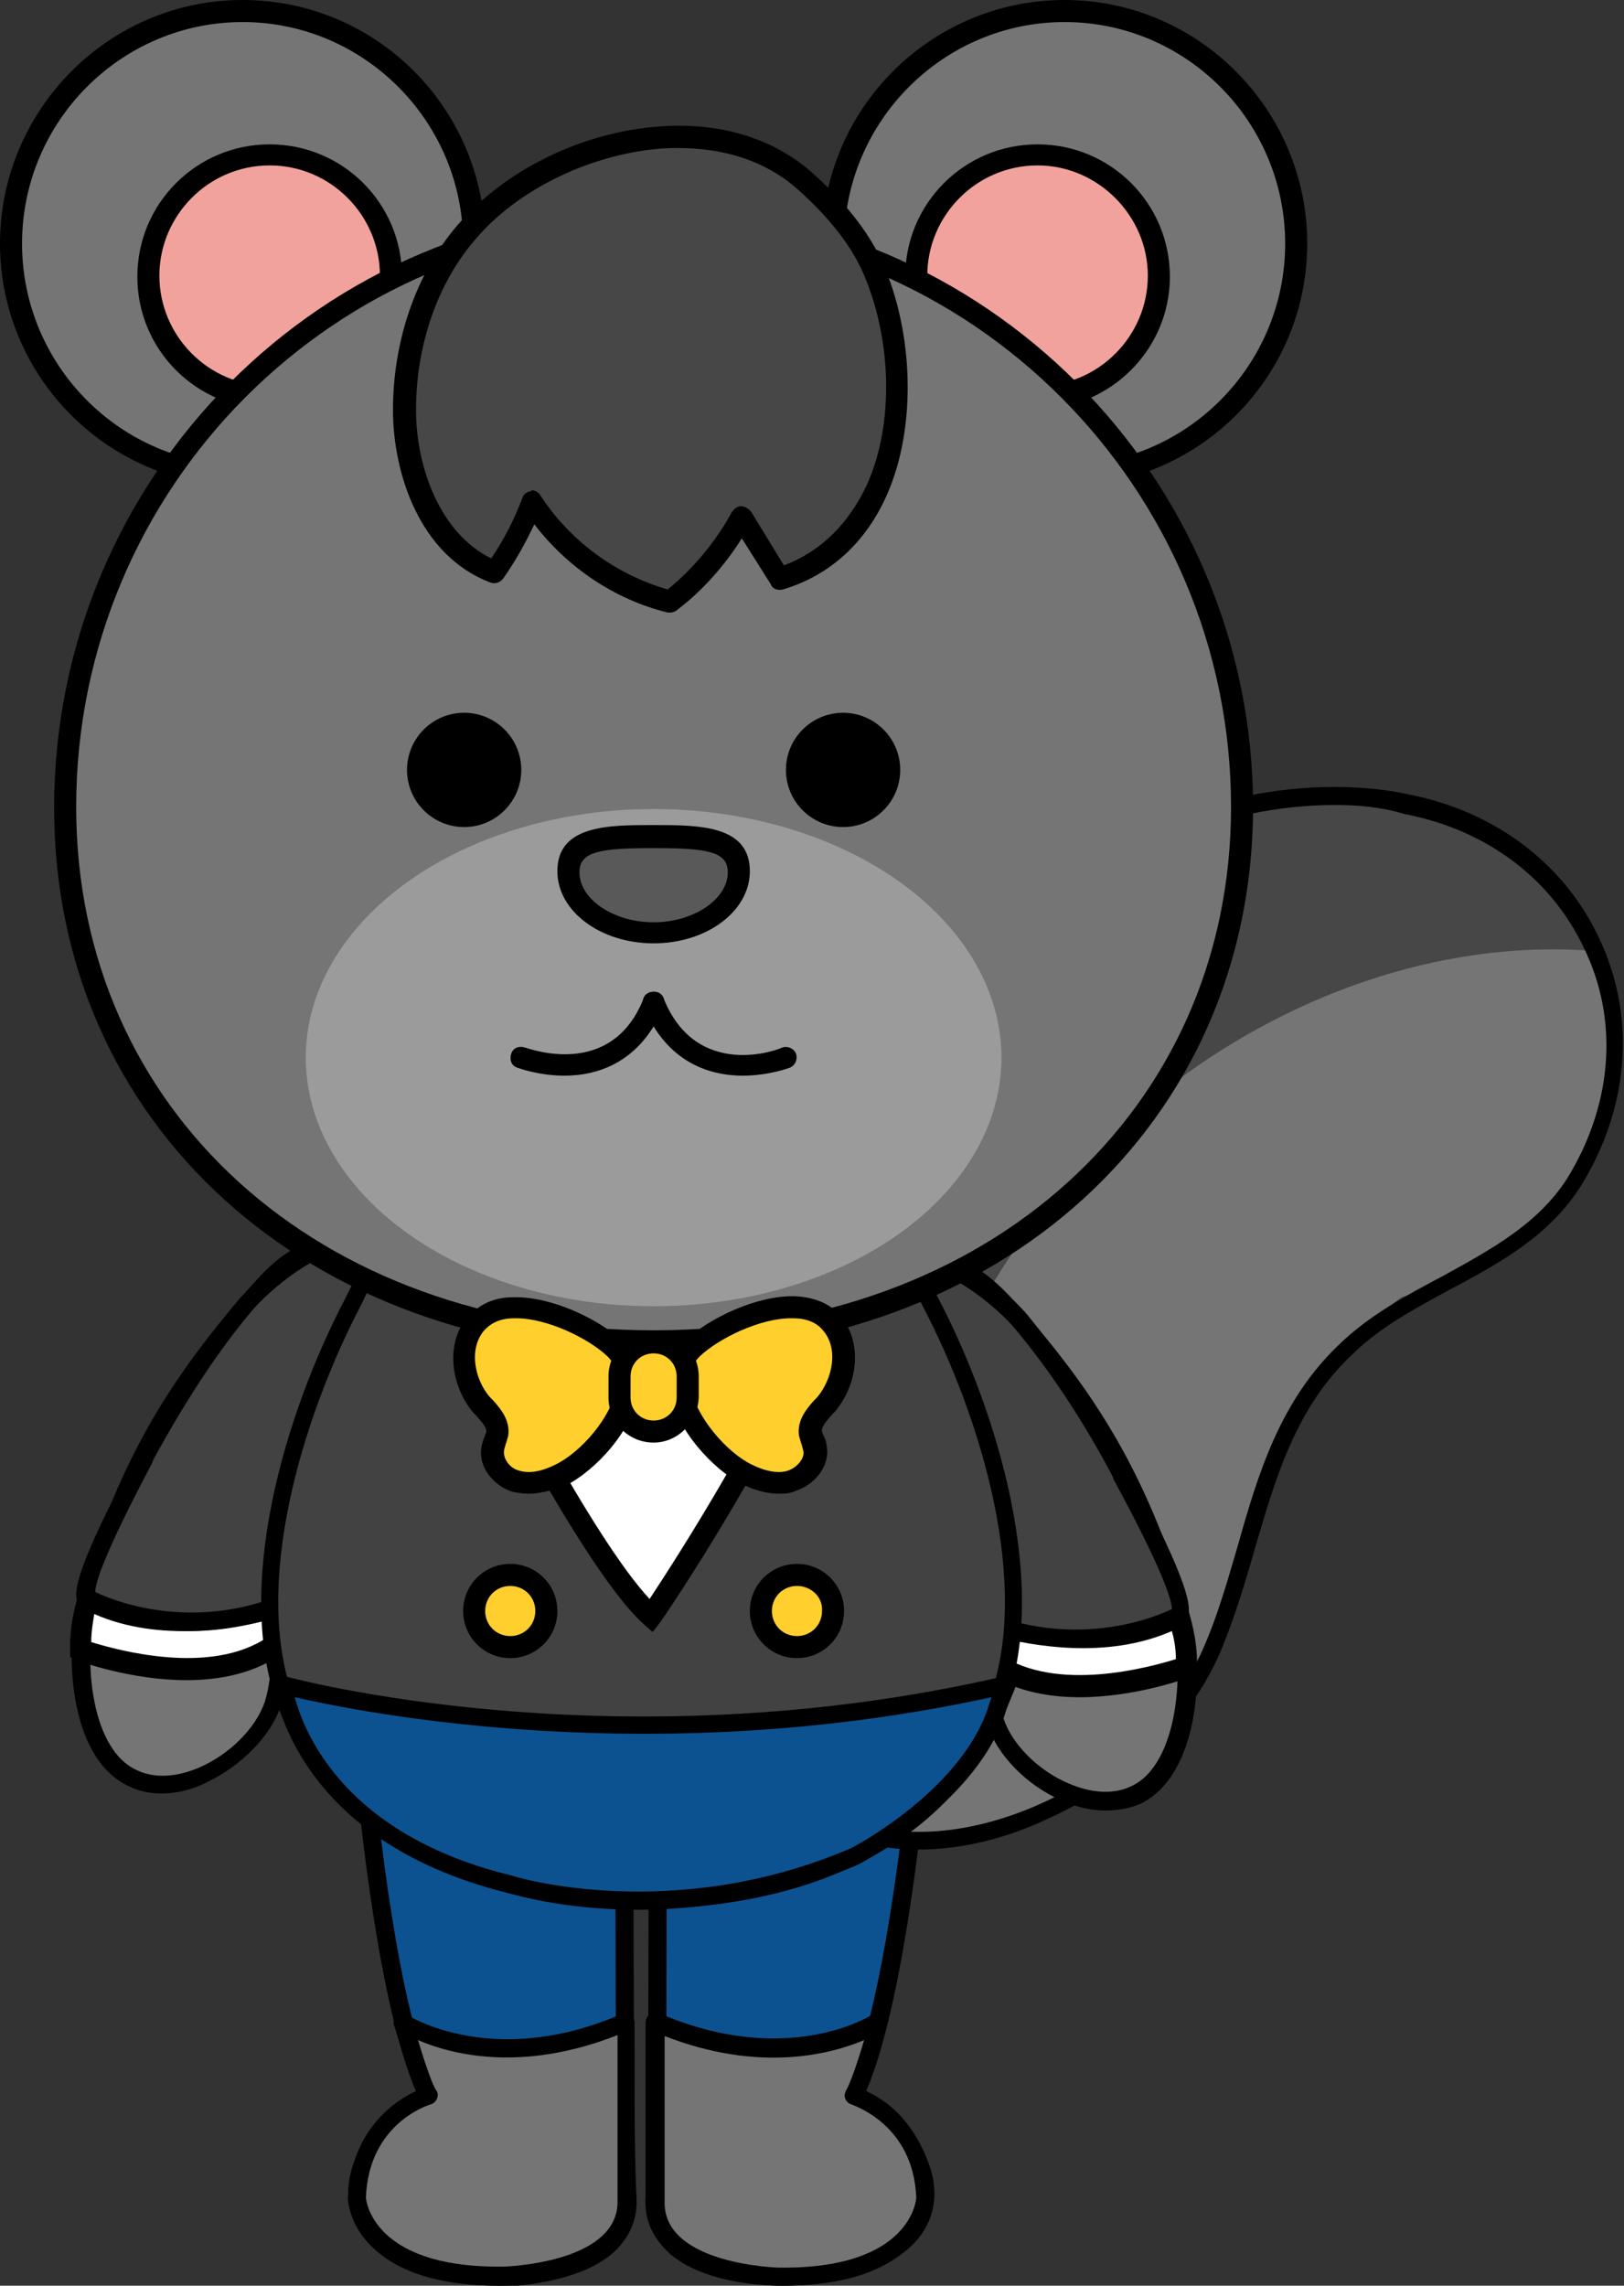 <?xml version="1.0" encoding="utf-8"?>
<!-- Generator: Adobe Illustrator 26.5.0, SVG Export Plug-In . SVG Version: 6.00 Build 0)  -->
<svg version="1.1" id="레이어_5" xmlns="http://www.w3.org/2000/svg" xmlns:xlink="http://www.w3.org/1999/xlink" x="0px"
	 y="0px" viewBox="0 0 162 228" style="enable-background:new 0 0 162 228;" xml:space="preserve">
<rect x="0" y="0" width="162" height="228" fill="#333333" stroke="none"/>
<g>
	<g>
		<path style="fill:#0C5290;" d="M62.2,186.7c0,0.3,0,28.2,0.3,32.6c0.1,1.6-0.4,3.1-1.6,4.4c-2,2.2-6.5,3.4-11.1,3.4
			c-3.8,0-7.7-0.8-10.4-2.5c-3.3-2-4.4-5.1-3.1-8.7c1.9-5,5.2-6.5,6.6-6.9c-4-8-6.1-29.2-6.2-30.2"/>
		<path d="M49.7,228c-4.2,0-8.2-0.9-10.9-2.6c-3.7-2.3-4.9-5.8-3.5-9.7c1.7-4.4,4.4-6.3,6.2-7.1c-3.8-8.7-5.7-28.7-5.8-29.6l1.8-0.2
			c0.1,0.9,2.1,22,6.1,29.8l0.5,1l-1,0.3c-1.2,0.4-4.3,1.7-6,6.3c-1.2,3.1-0.2,5.8,2.7,7.6c2.4,1.5,6,2.3,10,2.3
			c4.6,0,8.8-1.2,10.5-3.1c1-1.1,1.5-2.4,1.4-3.7c-0.3-4.1-0.3-27.8-0.3-32.5l1.8-0.1v0.1c0,2.9,0,28.3,0.3,32.4
			c0.1,1.9-0.5,3.6-1.9,5.1C59.4,226.6,54.9,228,49.7,228z"/>
	</g>
	<g>
		<path style="fill:#757575;" d="M62.5,201.7c-13.5,5.8-22.2,0.1-22.3,0c0,0,1.9,6.5,2.6,7.3c0,0-6.8,1.9-7.1,10.2
			c0,0,0.4,8,14.6,7.8c0,0,12-0.2,12.3-7.2V201.7z"/>
		<path d="M49.7,228c-14.4,0-15-8.3-15-8.7c0.3-6.9,4.8-9.8,6.8-10.7c-0.8-1.9-1.8-5.4-2.2-6.6c-0.1-0.4,0-0.8,0.3-1
			c0.3-0.2,0.7-0.2,1,0c0.1,0,8.5,5.5,21.4-0.1c0.3-0.1,0.6-0.1,0.9,0.1c0.3,0.2,0.4,0.5,0.4,0.8v18.2c-0.3,7.8-12.7,8.1-13.2,8.1
			C50,228,49.9,228,49.7,228z M41.7,203.5c0.7,2.4,1.5,4.6,1.8,5c0.2,0.2,0.2,0.6,0.1,0.8c-0.1,0.3-0.3,0.5-0.6,0.6
			c-0.3,0.1-6.2,1.9-6.5,9.3c0,0.2,0.6,6.9,13.2,6.9c0.2,0,0.3,0,0.5,0c0.1,0,11.2-0.3,11.4-6.3v-16.8
			C52,206.8,44.9,204.9,41.7,203.5z"/>
	</g>
</g>
<g>
	<g>
		<path style="fill:#0C5290;" d="M65.6,186.7c0,0.3,0,28.2-0.3,32.6c-0.1,1.6,0.4,3.1,1.6,4.4c2,2.2,6.5,3.4,11.1,3.4
			c3.8,0,7.7-0.8,10.4-2.5c3.3-2,4.4-5.1,3.1-8.7c-1.9-5-5.2-6.5-6.6-6.9c4-8,6.1-29.2,6.2-30.2"/>
		<path d="M78.1,228c-5.2,0-9.7-1.4-11.8-3.7c-1.4-1.5-2-3.2-1.9-5.1c0.3-4.1,0.3-29.5,0.3-32.4l0.9-0.1l0.9,0.1
			c0,4.7,0,28.4-0.3,32.5c-0.1,1.3,0.4,2.6,1.4,3.7c1.7,1.9,5.8,3.1,10.5,3.1c3.9,0,7.5-0.8,10-2.3c3-1.8,3.9-4.4,2.7-7.6
			c-1.7-4.6-4.8-6-6-6.3l-1-0.3l0.5-1c3.9-7.9,6-28.9,6.1-29.8l1.8,0.2c-0.1,0.9-2,20.8-5.8,29.6c1.8,0.8,4.5,2.6,6.2,7.1
			c1.5,3.9,0.2,7.5-3.5,9.7C86.4,227.1,82.4,228,78.1,228z"/>
	</g>
	<g>
		<path style="fill:#757575;" d="M65.4,201.7c13.5,5.8,22.2,0.1,22.3,0c0,0-1.9,6.5-2.6,7.3c0,0,6.8,1.9,7.1,10.2
			c0,0-0.4,8-14.6,7.8c0,0-12-0.2-12.3-7.2V201.7z"/>
		<path d="M78.1,228c-0.2,0-0.3,0-0.5,0c-0.5,0-12.9-0.3-13.2-8.1v-18.2c0-0.3,0.2-0.6,0.4-0.8c0.3-0.2,0.6-0.2,0.9-0.1
			c12.9,5.6,21.3,0.2,21.4,0.1c0.3-0.2,0.7-0.2,1,0c0.3,0.2,0.4,0.6,0.3,1c-0.4,1.2-1.4,4.8-2.2,6.6c2,0.9,6.5,3.8,6.8,10.6
			C93.1,219.7,92.6,228,78.1,228z M66.3,203.1v16.8c0.2,6,11.3,6.3,11.4,6.3c0.2,0,0.3,0,0.5,0c12.6,0,13.2-6.7,13.2-7
			c-0.3-7.4-6.4-9.2-6.5-9.3c-0.3-0.1-0.5-0.3-0.6-0.6c-0.1-0.3,0-0.6,0.1-0.8c0.3-0.4,1.1-2.6,1.8-5
			C82.9,204.9,75.8,206.8,66.3,203.1z"/>
	</g>
</g>
<g>
	<path style="fill:#474747;" d="M133.2,79.4c-19,0-36.5,13.7-47.3,27.7c-5.7,7.4-9.6,14.3-11.9,21.1c-4.7,13.7-5.2,29.5-1.2,41.2
		c2,6.1,5.7,10.3,10.7,12.5c6,2.6,13.7,2,21.2-1.5c7.4-3.5,13.3-9.2,16.1-15.7c1.5-3.4,2.6-7,3.6-10.6c2-6.9,4.1-14.1,9.8-19.6
		c2.9-2.8,6.6-4.8,10.1-6.7c5-2.7,9.7-5.3,12.7-10c4.6-7.3,5.3-15.8,2.1-23.3c-3.3-7.6-10.2-12.9-18.9-14.5
		C137.9,79.6,135.5,79.4,133.2,79.4z"/>
	<path style="fill:#757575;" d="M86.1,182.5c-1-23.3,5.2-45,17.4-61c13.7-17.9,35.6-28.4,56-26.6c0,0,4.4,10.5-1.9,21.9
		c0,0-4.3,8.4-17.8,12.6c0,0-12.4,9-13.4,18.1c0,0-4.2,18.8-12.1,26.3c0,0-8.9,10.1-25.8,9.8L86.1,182.5z"/>
	<path d="M91.6,184.5c-3.1,0-6-0.6-8.6-1.7c-5.3-2.3-9.1-6.7-11.2-13c-4-12-3.5-28,1.2-41.8c2.4-6.9,6.3-13.9,12.1-21.4
		c5.1-6.6,23.5-28.1,48-28.1c2.4,0,4.9,0.2,7.2,0.7c9,1.7,16.1,7.2,19.5,15c3.4,7.7,2.6,16.5-2.1,24.1c-3.1,4.9-7.9,7.6-13,10.3
		c-3.5,1.9-7.1,3.8-9.9,6.6c-5.6,5.3-7.6,12.4-9.6,19.2c-1,3.5-2.1,7.2-3.6,10.7c-3,6.7-9,12.6-16.6,16.1
		C100.5,183.4,95.9,184.5,91.6,184.5z M133.2,80.3c-23.7,0-41.7,21-46.6,27.4c-5.6,7.3-9.5,14.1-11.8,20.9
		c-4.6,13.5-5.1,29.1-1.2,40.7c2,5.9,5.4,9.9,10.2,11.9c5.8,2.5,13.2,1.9,20.5-1.5c7.2-3.4,12.9-8.9,15.7-15.2
		c1.5-3.4,2.5-7,3.5-10.4c2-7.1,4.2-14.4,10.1-20c3-2.9,6.7-4.9,10.3-6.8c4.9-2.7,9.5-5.2,12.4-9.7c4.4-7.1,5.2-15.3,2-22.4
		c-3.2-7.3-9.8-12.4-18.2-14C137.8,80.5,135.5,80.3,133.2,80.3z"/>
</g>
<g>
	<g>
		<path style="fill:#757575;" d="M89.2,127.2c-1.5,1.5-0.5,3.6,0.6,5.8l0.3,0.7l0,0c3.9,8.4,8.3,18,8.5,28c0,0.8,0,1.6,0,2.5
			c0,2.5-0.1,5.1,0.7,7.4c0.9,2.8,3.7,5.6,6.9,7c2.5,1.1,5,1.2,6.9,0.3c5.6-2.5,5.9-13.2,4.5-18c-3.7-12.3-8.1-20.4-16.4-29.8
			c-1.5-1.7-3.2-3.7-5.4-4.6c-1-0.4-2.2-0.8-3.4-0.8C91.3,125.9,90.1,126.3,89.2,127.2z"/>
		<path d="M110.3,180.6c-1.4,0-2.9-0.3-4.4-1c-3.5-1.5-6.5-4.6-7.4-7.6c-0.8-2.5-0.8-5.2-0.8-7.7c0-0.8,0-1.6,0-2.4
			c-0.2-9.8-4.6-19.3-8.4-27.7l-0.3-0.7c-1.1-2.3-2.3-4.9-0.4-6.9l0,0c1.8-1.8,4.5-2,7.6-0.7c2.4,1,4.2,3,5.8,4.8
			c8.4,9.6,12.8,17.7,16.6,30.2c1.6,5.2,1.2,16.3-5,19.1C112.6,180.4,111.5,180.6,110.3,180.6z M89.8,127.9L89.8,127.9
			c-1,1-0.4,2.5,0.7,4.8l0.3,0.7c3.9,8.5,8.4,18.2,8.6,28.4c0,0.8,0,1.7,0,2.5c0,2.4-0.1,4.9,0.7,7.1c0.8,2.5,3.4,5.2,6.5,6.5
			c2.3,1,4.5,1.1,6.2,0.3c4.9-2.2,5.4-12.2,4-16.9c-3.6-12.1-8-20.1-16.2-29.5c-1.4-1.6-3.1-3.5-5.1-4.3
			C93,126.5,91.1,126.6,89.8,127.9z"/>
	</g>
	<g>
		<path style="fill:#FFFFFF;" d="M117.6,161.1c0,0,0.8,2.5,0.7,5.1c0,0-12.7,4.7-19.8-0.7l0-3.7C98.6,161.8,109.4,165.6,117.6,161.1
			z"/>
		<path d="M107.7,169.3c-3.4,0-7-0.7-9.8-2.9l-0.4-0.3l0-5.8l1.4,0.5c0.1,0,10.5,3.6,18.2-0.6l1.1-0.6l0.4,1.2
			c0,0.1,0.9,2.7,0.8,5.5l0,0.7l-0.7,0.3C118.4,167.4,113.3,169.3,107.7,169.3z M99.7,165c5.7,3.9,15,1.3,17.6,0.5
			c0-1.1-0.2-2.1-0.4-2.8c-6.6,2.9-14.1,1.4-17.3,0.6L99.7,165z"/>
	</g>
	<g>
		<path style="fill:#424242;" d="M117.6,161.1c0,0-8.4,4.7-19,0.7c0,0-1.2-10.1-3-14.8c-2.1-5.5-4.9-10.7-6.8-16.2
			c-0.3-0.9-0.4-1.9-0.1-2.7c2.5-6.3,11.2,1.3,13.4,3.9c3.7,4.5,7,9.6,9.8,14.9C112.5,148.2,119.1,160.3,117.6,161.1z"/>
		<path d="M107.3,164.3c-2.7,0-5.8-0.4-9.1-1.7l-0.5-0.2l-0.1-0.6c0-0.1-1.2-10.1-2.9-14.6c-0.9-2.4-2-4.9-3.1-7.2
			c-1.3-2.9-2.7-5.9-3.7-9c-0.4-1.3-0.5-2.4-0.1-3.4c0.8-2.1,2.3-2.8,3.3-2.9c4.1-0.7,9.9,4.6,11.5,6.6c3.5,4.3,6.9,9.4,9.9,15
			l0.1,0.3c7.5,14,6.2,14.7,5.3,15.2l0,0C117.8,162,113.6,164.3,107.3,164.3z M99.4,161.2c8.8,3.1,16.1,0,17.5-0.7
			c0-0.7-0.6-3.3-5.8-12.9l-0.1-0.3c-2.9-5.5-6.2-10.5-9.7-14.7c-1.9-2.3-7-6.4-9.9-6c-0.9,0.1-1.5,0.7-1.9,1.8
			c-0.3,0.7-0.1,1.5,0.1,2.1c1,3,2.4,6,3.7,8.9c1.1,2.4,2.2,4.8,3.1,7.3C98.1,150.9,99.1,158.9,99.4,161.2z"/>
	</g>
</g>
<g>
	<g>
		<path style="fill:#757575;" d="M34,124.3c-1.2,0-2.4,0.4-3.4,0.8c-2.2,0.9-3.9,2.9-5.4,4.6c-8.3,9.5-12.7,17.5-16.4,29.8
			c-1.4,4.8-1.2,15.4,4.5,18c2,0.9,4.4,0.8,6.9-0.3c3.2-1.4,6-4.3,6.9-7c0.8-2.3,0.7-4.9,0.7-7.4c0-0.8,0-1.6,0-2.5
			c0.2-10,4.6-19.6,8.5-28l0,0l0.3-0.7c1.1-2.2,2.1-4.3,0.6-5.8C36.3,124.6,35.1,124.3,34,124.3z"/>
		<path d="M16.1,178.9c-1.1,0-2.2-0.2-3.2-0.7c-6.2-2.8-6.5-13.9-5-19.1c3.7-12.4,8.2-20.6,16.6-30.2c1.6-1.8,3.3-3.8,5.8-4.8
			c3.2-1.3,5.8-1.1,7.6,0.7c2,1.9,0.7,4.6-0.4,6.9l-0.3,0.7c-3.9,8.4-8.2,17.8-8.4,27.7c0,0.8,0,1.6,0,2.4c0,2.6,0.1,5.2-0.8,7.7
			c-1,3-4,6-7.4,7.6C19,178.6,17.5,178.9,16.1,178.9z M34,125.2c-0.9,0-1.9,0.2-3,0.7c-2,0.8-3.6,2.7-5.1,4.3
			c-8.2,9.3-12.6,17.3-16.2,29.5c-1.4,4.7-1,14.7,4,16.9c1.7,0.8,3.9,0.7,6.2-0.3c3-1.3,5.6-3.9,6.5-6.5c0.7-2.2,0.7-4.7,0.7-7.1
			c0-0.8,0-1.7,0-2.5c0.2-10.2,4.7-19.9,8.6-28.4l0.3-0.7c1.1-2.3,1.7-3.8,0.7-4.8C35.9,125.5,35,125.2,34,125.2z"/>
	</g>
	<g>
		<path style="fill:#FFFFFF;" d="M8.8,159.4c0,0-0.8,2.5-0.7,5.1c0,0,12.7,4.7,19.8-0.7l0-3.7C27.8,160.1,17,163.9,8.8,159.4z"/>
		<path d="M18.6,167.6c-5.6,0-10.7-1.9-11-2L7,165.3l0-0.7c-0.1-2.8,0.8-5.4,0.8-5.5l0.4-1.2l1.1,0.6c7.7,4.2,18.1,0.7,18.2,0.6
			l1.4-0.5l0,5.8l-0.4,0.3C25.6,166.9,22,167.6,18.6,167.6z M9.1,163.8c2.6,0.8,11.9,3.4,17.6-0.5l0-1.7c-3.1,0.8-10.7,2.3-17.3-0.6
			C9.3,161.7,9.1,162.7,9.1,163.8z"/>
	</g>
	<g>
		<path style="fill:#424242;" d="M8.8,159.4c0,0,8.4,4.7,19,0.7c0,0,1.2-10.1,3-14.8c2.1-5.5,4.9-10.7,6.8-16.2
			c0.3-0.9,0.4-1.9,0.1-2.7c-2.5-6.3-11.2,1.3-13.4,3.9c-3.7,4.5-7,9.6-9.8,14.9C13.9,146.5,7.3,158.6,8.8,159.4z"/>
		<path d="M19,162.7c-6.2,0-10.5-2.3-10.7-2.4l0,0c-0.9-0.5-2.2-1.2,5.3-15.2l0.1-0.2c3-5.7,6.3-10.7,9.9-15c1.6-2,7.4-7.3,11.5-6.6
			c1.1,0.2,2.5,0.8,3.3,2.9c0.4,1,0.3,2.1-0.1,3.4c-1.1,3.1-2.4,6.1-3.7,9c-1.1,2.3-2.2,4.8-3.1,7.2c-1.7,4.6-2.9,14.5-2.9,14.6
			l-0.1,0.6l-0.5,0.2C24.8,162.2,21.8,162.7,19,162.7z M9.5,158.8c1.4,0.7,8.7,3.8,17.5,0.7c0.3-2.2,1.4-10.3,2.9-14.5
			c0.9-2.5,2.1-4.9,3.1-7.3c1.3-2.9,2.7-5.8,3.7-8.9c0.2-0.6,0.4-1.4,0.1-2.1c-0.4-1.1-1.1-1.7-1.9-1.8c-2.9-0.5-8,3.7-9.9,6
			c-3.5,4.2-6.7,9.2-9.7,14.7l-0.1,0.3C10.1,155.5,9.5,158.1,9.5,158.8z"/>
	</g>
</g>
<g>
	<g>
		<g>
			<path style="fill:#424242;" d="M92.2,122.5c0,0-0.5,0.2-0.8,0.9c-0.4,0.9-0.4,2.9,1.6,6.7c5.8,11.1,11,28.3,6.6,40.1
				c-4.6,12.1-17.9,19.4-35.5,19.4s-30.9-7.2-35.5-19.4c-4.5-11.8,0.7-29,6.6-40.1c2-3.8,2-5.7,1.6-6.7c-0.3-0.7-0.8-0.9-0.8-0.9"/>
			<path d="M64.1,190.4c-18,0-31.6-7.5-36.3-20c-4.6-12.1,0.7-29.5,6.6-40.8c2-3.8,1.8-5.4,1.5-5.9c-0.1-0.3-0.3-0.4-0.3-0.4
				l0.6-1.7c0.1,0,0.9,0.3,1.3,1.4c0.7,1.6,0.1,4.1-1.6,7.4c-5.7,11-10.9,27.8-6.5,39.3c4.5,11.8,17.4,18.8,34.6,18.8
				c17.2,0,30.2-7,34.6-18.8c4.4-11.5-0.8-28.4-6.5-39.3c-1.7-3.3-2.3-5.8-1.6-7.4c0.3-0.8,0.9-1.2,1.3-1.4l0.6,1.7l-0.3-0.9
				l0.3,0.8c0,0-0.2,0.1-0.3,0.4c-0.2,0.5-0.5,2.1,1.5,5.9c5.9,11.3,11.2,28.8,6.6,40.8C95.7,182.9,82.1,190.4,64.1,190.4z"/>
		</g>
		<g>
			<path style="fill:#FFFFFF;" d="M44.6,127.3c0,0,13.6,28,20.3,33.9c0,0,13-19,18.2-33.9H44.6z"/>
			<path d="M65.1,162.8l-0.9-0.8c-6.7-6-20-33.1-20.5-34.2l-0.8-1.6h41.8l-0.5,1.5c-5.2,14.9-18.2,34-18.4,34.2L65.1,162.8z
				 M46.4,128.4c2.8,5.7,12.7,25,18.4,31.1c2.7-4.1,12.2-18.8,16.9-31.1H46.4z"/>
		</g>
		<g>
			<ellipse style="fill:#FFCF2E;" cx="79.5" cy="160.7" rx="3.6" ry="3.6"/>
			<path d="M79.5,165.4c-2.6,0-4.7-2.1-4.7-4.7c0-2.6,2.1-4.7,4.7-4.7c2.6,0,4.7,2.1,4.7,4.7C84.2,163.3,82.1,165.4,79.5,165.4z
				 M79.5,158.2c-1.4,0-2.5,1.1-2.5,2.5c0,1.4,1.1,2.5,2.5,2.5c1.4,0,2.5-1.1,2.5-2.5C82.1,159.3,80.9,158.2,79.5,158.2z"/>
		</g>
		<g>
			<ellipse style="fill:#FFCF2E;" cx="50.9" cy="160.7" rx="3.6" ry="3.6"/>
			<path d="M50.9,165.4c-2.6,0-4.7-2.1-4.7-4.7c0-2.6,2.1-4.7,4.7-4.7c2.6,0,4.7,2.1,4.7,4.7C55.6,163.3,53.5,165.4,50.9,165.4z
				 M50.9,158.2c-1.4,0-2.5,1.1-2.5,2.5c0,1.4,1.1,2.5,2.5,2.5c1.4,0,2.5-1.1,2.5-2.5C53.4,159.3,52.3,158.2,50.9,158.2z"/>
		</g>
	</g>
	<g>
		<path style="fill:#0C5290;" d="M100.4,168c-38.9,9-71.9,0.1-72.2,0c0,0,1.7,14.8,22.6,19.9c0,0,15.9,5.1,34.3-2.8
			c0,0,11.8-6,14.4-15L100.4,168z"/>
		<path d="M63.6,190.5c-7.6,0-12.6-1.6-13-1.7c-21.2-5.2-23.2-20.1-23.3-20.7l-0.2-1.3l1.3,0.4c0.3,0.1,33,9,71.8,0l1.7-0.4
			l-1.5,3.7c-2.7,9.2-14.3,15.2-14.8,15.5C77.3,189.5,69.7,190.5,63.6,190.5z M29.4,169.3c1,3.7,5.1,13.8,21.7,17.8
			c0.2,0.1,15.9,4.9,33.7-2.7c0.1,0,11.4-5.9,13.9-14.5l0.2-0.6C65,176.7,36,170.8,29.4,169.3z"/>
	</g>
</g>
<path style="fill:#FFFFFF;stroke:#000000;stroke-width:1.2;stroke-linecap:round;stroke-linejoin:round;stroke-miterlimit:10;" d="
	M66.2,198.8"/>
<g>
	<g>
		<g>
			<ellipse style="fill:#757575;" cx="106.2" cy="24.3" rx="23.1" ry="23.2"/>
			<path d="M106.2,48.5c-13.3,0-24.2-10.9-24.2-24.3S92.9,0,106.2,0s24.2,10.9,24.2,24.3S119.5,48.5,106.2,48.5z M106.2,2.2
				c-12.1,0-22,9.9-22,22.1s9.9,22.1,22,22.1s22-9.9,22-22.1S118.3,2.2,106.2,2.2z"/>
		</g>
		<g>
			<ellipse style="fill:#F2A29C;" cx="103.5" cy="27.6" rx="12.1" ry="12.1"/>
			<path d="M103.5,40.8c-7.3,0-13.2-5.9-13.2-13.2s5.9-13.2,13.2-13.2c7.3,0,13.2,5.9,13.2,13.2S110.7,40.8,103.5,40.8z M103.5,16.5
				c-6.1,0-11,5-11,11s4.9,11,11,11c6.1,0,11-5,11-11S109.5,16.5,103.5,16.5z"/>
		</g>
	</g>
	<g>
		<g>
			<ellipse style="fill:#757575;" cx="24.2" cy="24.3" rx="23.1" ry="23.2"/>
			<path d="M24.2,48.5C10.8,48.5,0,37.6,0,24.3S10.8,0,24.2,0s24.2,10.9,24.2,24.3S37.5,48.5,24.2,48.5z M24.2,2.2
				c-12.1,0-22,9.9-22,22.1s9.9,22.1,22,22.1c12.1,0,22-9.9,22-22.1S36.3,2.2,24.2,2.2z"/>
		</g>
		<g>
			<ellipse style="fill:#F2A29C;" cx="26.9" cy="27.6" rx="12.1" ry="12.1"/>
			<path d="M26.9,40.8c-7.3,0-13.2-5.9-13.2-13.2s5.9-13.2,13.2-13.2c7.3,0,13.2,5.9,13.2,13.2S34.2,40.8,26.9,40.8z M26.9,16.5
				c-6.1,0-11,5-11,11s4.9,11,11,11c6.1,0,11-5,11-11S33,16.5,26.9,16.5z"/>
		</g>
	</g>
	<g>
		<path style="fill:#757575;" d="M123.9,80.6c0,32.5-26.3,53.3-58.7,53.3S6.5,113.1,6.5,80.6s26.3-58.9,58.7-58.9
			S123.9,48,123.9,80.6z"/>
		<path d="M65.2,135c-34.6,0-59.8-22.9-59.8-54.4c0-33.1,26.8-60,59.8-60c32.9,0,59.8,26.9,59.8,60C124.9,112.1,99.8,135,65.2,135z
			 M65.2,22.7c-31.8,0-57.6,25.9-57.6,57.8c0,30.3,24.2,52.2,57.6,52.2c33.4,0,57.6-22,57.6-52.2C122.8,48.7,96.9,22.7,65.2,22.7z"
			/>
	</g>
	<g>
		<ellipse style="fill:#9B9B9B;" cx="65.2" cy="105.5" rx="34.7" ry="24.8"/>
		<g>
			<path style="fill:#595959;" d="M73.7,87c0,3.4-3.8,6.1-8.5,6.1s-8.5-2.7-8.5-6.1s3.8-3.5,8.5-3.5S73.7,83.6,73.7,87z"/>
			<path d="M65.2,94.1c-5.3,0-9.6-3.2-9.6-7.2c0-4.6,5.1-4.6,9.6-4.6c4.5,0,9.6,0,9.6,4.6C74.8,90.9,70.5,94.1,65.2,94.1z
				 M65.2,84.6c-5.2,0-7.4,0.3-7.4,2.4c0,2.7,3.4,5,7.4,5c4,0,7.4-2.3,7.4-5C72.6,84.9,70.4,84.6,65.2,84.6z"/>
		</g>
		<ellipse cx="46.3" cy="76.8" rx="5.7" ry="5.7"/>
		<ellipse cx="84.1" cy="76.8" rx="5.7" ry="5.7"/>
		<path d="M56.3,107.3c-2.6,0-4.7-0.8-4.7-0.8c-0.6-0.2-0.8-0.8-0.6-1.4c0.2-0.6,0.8-0.8,1.4-0.6c0.4,0.1,8.6,3.2,11.8-4.9
			c0.2-0.6,0.9-0.8,1.4-0.6c0.6,0.2,0.8,0.9,0.6,1.4C63.9,106,59.6,107.3,56.3,107.3z"/>
		<path d="M74.1,107.3c-3.3,0-7.6-1.3-9.9-6.9c-0.2-0.6,0-1.2,0.6-1.4c0.6-0.2,1.2,0,1.4,0.6c3.3,8.2,11.5,5.1,11.8,4.9
			c0.6-0.2,1.2,0.1,1.4,0.6c0.2,0.6-0.1,1.2-0.6,1.4C78.8,106.5,76.7,107.3,74.1,107.3z"/>
	</g>
	<g>
		<path style="fill:#474747;" d="M46.5,23.1c-4.2,4.8-6.2,11.3-6.2,17.7c0,6.6,2.9,13.8,9,16.2c1.5-2.2,2.8-4.5,3.7-7
			c3.2,4.9,8.2,8.6,13.8,10c2.9-2.3,5.3-5.1,7.1-8.4c1.3,2,2.5,4.1,3.8,6.1c12.6-4,14-20.7,9.3-31.3c-1.5-3.3-3.9-6-6.6-8.4
			C71.2,9.8,54.4,13.9,46.5,23.1z"/>
		<path d="M66.9,61.1c-0.1,0-0.2,0-0.3,0c-5.3-1.3-10-4.5-13.3-8.8c-0.9,1.9-1.9,3.7-3.1,5.4c-0.3,0.4-0.8,0.6-1.3,0.4
			c-7.1-2.7-9.7-11-9.7-17.2c0-6.9,2.3-13.6,6.4-18.4l0,0c4.8-5.6,12.6-9.4,20.4-9.9c6.1-0.4,11.3,1.3,15.1,4.7
			c2.1,1.9,5.1,4.9,6.9,8.8c3.2,7.2,3.4,16.6,0.5,23.2c-2.1,4.8-5.7,8.1-10.4,9.5c-0.5,0.1-1,0-1.2-0.5L74,53.7
			c-1.7,2.7-3.9,5.2-6.4,7.1C67.4,61,67.1,61.1,66.9,61.1z M53,48.9c0.4,0,0.7,0.2,0.9,0.5c2.9,4.5,7.5,7.9,12.7,9.4
			c2.6-2.1,4.8-4.8,6.4-7.7c0.2-0.3,0.5-0.6,0.9-0.6c0.4,0,0.7,0.2,1,0.5l3.3,5.4c3.7-1.4,6.5-4.2,8.3-8.1C89.2,42.3,89,33.7,86,27
			c-1.2-2.6-3.2-5.2-6.3-8c-4.3-3.9-9.7-4.4-13.5-4.2c-7.1,0.5-14.5,4-18.8,9.1l0,0c-3.8,4.4-5.9,10.6-5.9,17
			c0,5.7,2.4,12.3,7.5,14.8c1.3-1.9,2.3-3.9,3.1-6c0.1-0.4,0.5-0.7,0.9-0.7C53,48.9,53,48.9,53,48.9z"/>
	</g>
</g>
<g>
	<g>
		<path style="fill:#FFCF2E;" d="M47.6,131.9c-2,2.2-1.5,6,0.5,8.3c0.7,0.9,1.7,1.8,1.5,2.9c-0.1,0.4-0.3,0.8-0.4,1.2
			c-0.4,1.5,0.8,3,2.3,3.5c1.5,0.4,3,0,4.4-0.7c3.8-1.8,9.4-8.8,5.5-12.6C58.6,131.8,50.7,128.4,47.6,131.9z"/>
		<path d="M52.7,149c-0.5,0-1.1-0.1-1.6-0.2c-1.9-0.6-3.6-2.6-3-4.8c0.1-0.2,0.1-0.4,0.2-0.6c0.1-0.2,0.1-0.3,0.2-0.5
			c0.1-0.5-0.5-1.1-1-1.7l-0.3-0.3c-2.2-2.6-2.9-7-0.4-9.7l0,0c1.1-1.1,2.5-1.8,4.4-1.8c3.8-0.1,8.6,2.2,10.9,4.4
			c1.4,1.3,1.9,3.1,1.6,5.1c-0.6,3.8-4.3,7.8-7.3,9.3C55,148.7,53.8,149,52.7,149z M51.5,131.5c-0.1,0-0.1,0-0.2,0
			c-1.3,0-2.2,0.4-2.9,1.1l0,0c-1.7,1.8-1.1,5,0.5,6.8l0.3,0.3c0.8,0.9,1.7,2,1.5,3.5c-0.1,0.4-0.2,0.7-0.3,1c0,0.1-0.1,0.3-0.1,0.4
			c-0.2,0.9,0.6,1.9,1.5,2.1c1,0.3,2.2,0.1,3.6-0.6c2.5-1.2,5.6-4.7,6.1-7.7c0.2-1.3-0.1-2.3-0.9-3.1
			C58.7,133.5,54.6,131.5,51.5,131.5z M47.6,131.9L47.6,131.9L47.6,131.9z"/>
	</g>
	<g>
		<path style="fill:#FFCF2E;" d="M82.8,131.9c2,2.2,1.5,6-0.5,8.3c-0.7,0.9-1.7,1.8-1.5,2.9c0.1,0.4,0.3,0.8,0.4,1.2
			c0.4,1.5-0.8,3-2.3,3.5c-1.5,0.4-3,0-4.4-0.7c-3.8-1.8-9.4-8.8-5.5-12.6C71.8,131.8,79.6,128.4,82.8,131.9z"/>
		<path d="M77.7,149c-1.1,0-2.3-0.3-3.6-0.9c-3-1.5-6.7-5.6-7.3-9.3c-0.3-2,0.2-3.7,1.6-5.1c2.3-2.2,7.1-4.5,10.9-4.4
			c1.9,0.1,3.4,0.7,4.4,1.8v0c2.5,2.8,1.8,7.1-0.4,9.7l-0.3,0.3c-0.5,0.6-1.1,1.2-1,1.7c0,0.1,0.1,0.3,0.2,0.5
			c0.1,0.2,0.2,0.4,0.2,0.6c0.6,2.2-1.1,4.2-3,4.8C78.8,149,78.2,149,77.7,149z M78.9,131.5c-3.1,0-7.2,2-9.1,3.8
			c-0.8,0.8-1.2,1.9-0.9,3.1c0.5,2.9,3.6,6.5,6.1,7.7c1.4,0.7,2.7,0.9,3.6,0.6c0.9-0.3,1.8-1.3,1.5-2.1c0-0.1-0.1-0.3-0.1-0.4
			c-0.1-0.3-0.2-0.6-0.3-1c-0.2-1.5,0.7-2.6,1.5-3.5l0.3-0.3c1.6-1.9,2.2-5,0.5-6.8l0,0c-0.6-0.7-1.6-1.1-2.9-1.1
			C79,131.5,79,131.5,78.9,131.5z"/>
	</g>
	<g>
		<path style="fill:#FFCF2E;" d="M66.7,142.8h-3c-1,0-1.9-0.8-1.9-1.9v-5.2c0-1,0.8-1.9,1.9-1.9h3c1,0,1.9,0.8,1.9,1.9v5.2
			C68.6,141.9,67.7,142.8,66.7,142.8z"/>
		<path d="M65.2,143.9c-2.5,0-4.5-2-4.5-4.5v-2.1c0-2.5,2-4.5,4.5-4.5c2.5,0,4.5,2,4.5,4.5v2.1C69.6,141.9,67.6,143.9,65.2,143.9z
			 M65.2,135c-1.3,0-2.3,1-2.3,2.3v2.1c0,1.3,1,2.3,2.3,2.3c1.3,0,2.3-1,2.3-2.3v-2.1C67.5,136,66.5,135,65.2,135z"/>
	</g>
</g>
</svg>
